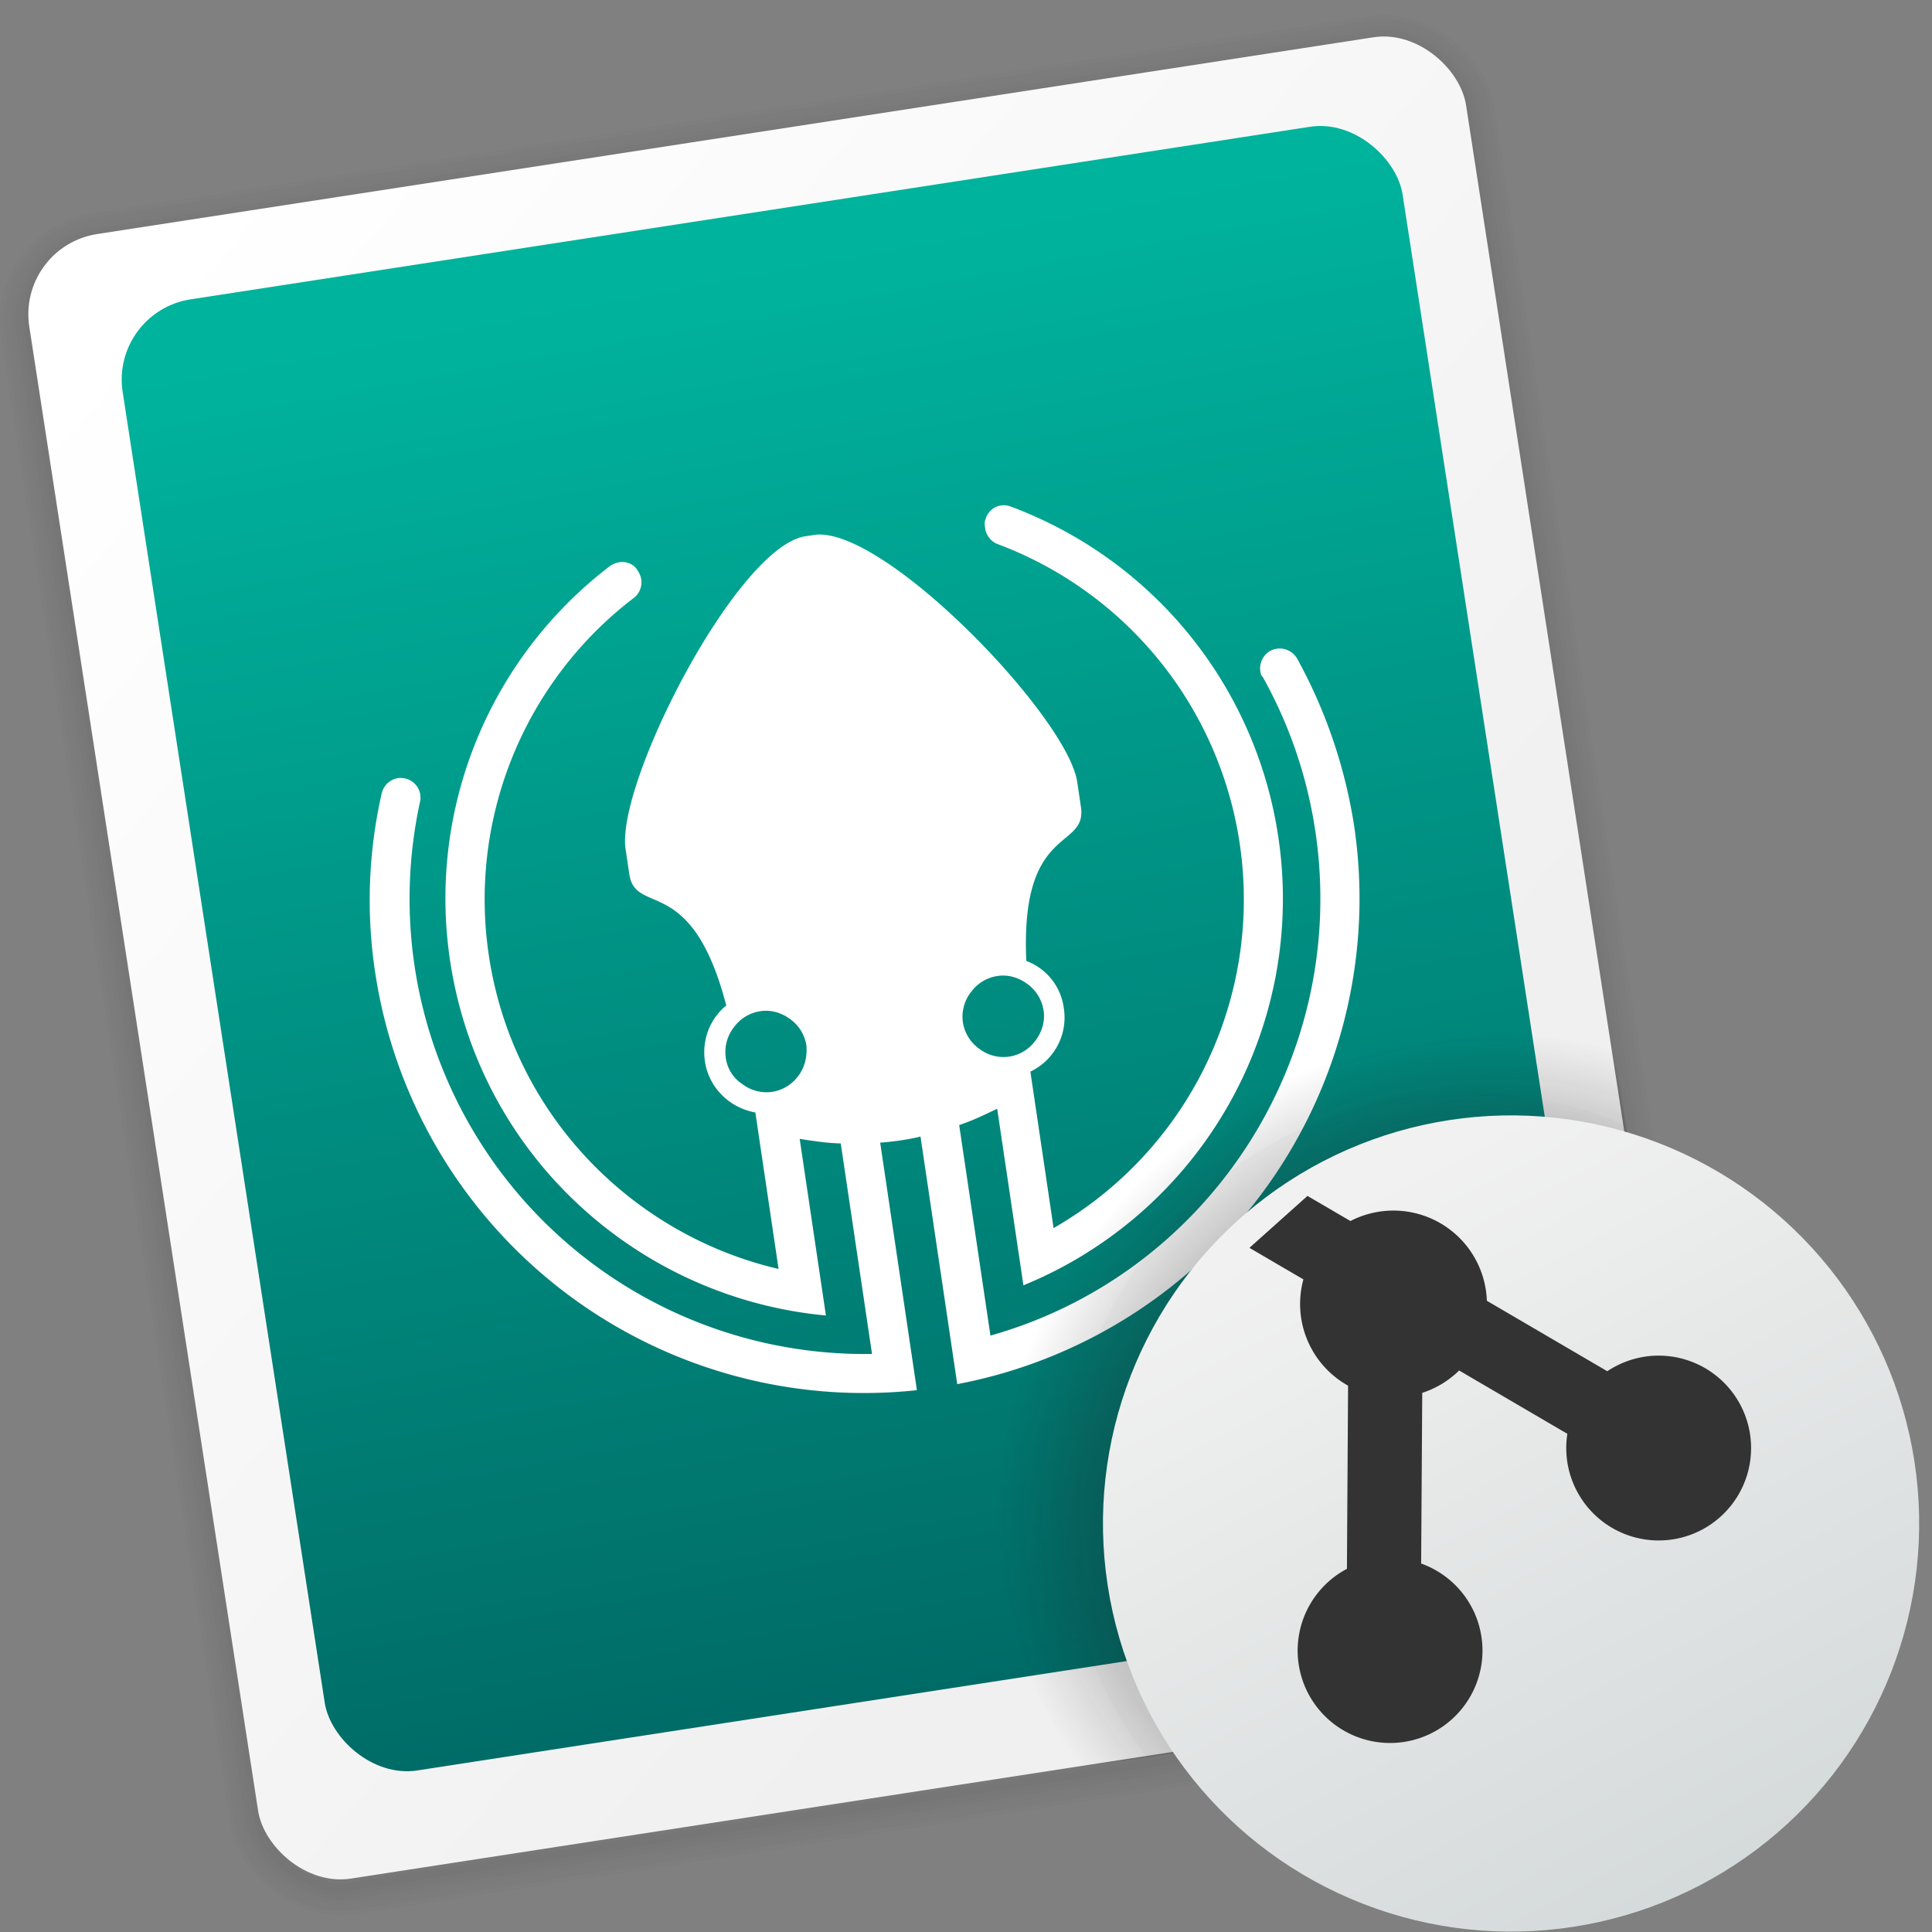 <svg xmlns="http://www.w3.org/2000/svg" xmlns:xlink="http://www.w3.org/1999/xlink" width="128" height="128" viewBox="0 0 33.867 33.867"><rect x="0" y="0" width="33.867" height="33.867" fill="#808080" stroke="none"/><defs><linearGradient id="h"><stop offset="0" stop-color="#006763"/><stop offset="1" stop-color="#00b39d"/></linearGradient><linearGradient id="g"><stop offset="0" stop-color="#fff"/><stop offset="1" stop-color="#f0f0f0"/></linearGradient><linearGradient id="f"><stop offset="0" stop-color="#19191b"/><stop offset="1" stop-color="#19191b" stop-opacity="0"/></linearGradient><linearGradient id="a"><stop offset="0" stop-color="#0068e0"/><stop offset="1" stop-color="#00acf4"/></linearGradient><filter id="b" width="100%" height="100%" x="0%" y="0%"><feColorMatrix in="SourceGraphic" values="0 0 0 0 1 0 0 0 0 1 0 0 0 0 1 0 0 0 1 0"/></filter><clipPath id="c"><path d="M0 0h384v384H0z"/></clipPath><clipPath id="d"><path d="M0 0h384v384H0z"/></clipPath><linearGradient y2="71.02" x2="84.091" y1="117.042" x1="122.341" gradientUnits="userSpaceOnUse" id="l" xlink:href="#e" gradientTransform="matrix(.265 0 0 .265 -73.214 269.229)"/><linearGradient id="e"><stop offset="0" stop-color="#d5dada"/><stop offset="1" stop-color="#f1f1f1"/></linearGradient><radialGradient xlink:href="#f" id="o" cx="-18.078" cy="290.316" fx="-18.078" fy="290.316" r="7.296" gradientTransform="matrix(-.612 -.871 .941 -.65 -258.593 462.13)" gradientUnits="userSpaceOnUse"/><linearGradient xlink:href="#e" id="p" x1="-16.155" y1="296.842" x2="-20.538" y2="284.163" gradientUnits="userSpaceOnUse" gradientTransform="translate(.12 .487)"/><linearGradient xlink:href="#g" id="m" x1="-39.014" y1="265.756" x2="-21.756" y2="285.733" gradientUnits="userSpaceOnUse"/><linearGradient xlink:href="#h" id="n" x1="-27.415" y1="293.269" x2="-28.241" y2="266.701" gradientUnits="userSpaceOnUse"/><filter y="0%" x="0%" height="100%" width="100%" id="i"><feColorMatrix values="0 0 0 0 1 0 0 0 0 1 0 0 0 0 1 0 0 0 1 0" in="SourceGraphic"/></filter><clipPath id="j"><path d="M0 0h384v384H0z"/></clipPath><clipPath id="k"><path d="M0 0h384v384H0z"/></clipPath><linearGradient xlink:href="#e" id="q" gradientUnits="userSpaceOnUse" gradientTransform="matrix(.265 0 0 .265 -114.234 271.806)" x1="122.341" y1="117.042" x2="84.091" y2="71.02"/></defs><g transform="translate(0 -263.133)"><g transform="rotate(-8.765 81.188 -141.781) scale(.987)" opacity=".389" fill="none" stroke="#000" stroke-linecap="round" stroke-linejoin="round" stroke-opacity=".039"><rect width="25.83" height="29.567" x="-61.945" y="253.765" rx="1.442" ry="1.442" stroke-width=".15" paint-order="fill markers stroke"/><rect ry="1.442" rx="1.442" y="253.765" x="-61.945" height="29.567" width="25.83" stroke-width=".3" paint-order="fill markers stroke"/><rect width="25.83" height="29.567" x="-61.945" y="253.765" rx="1.442" ry="1.442" stroke-width=".45" paint-order="fill markers stroke"/><rect ry="1.442" rx="1.442" y="253.765" x="-61.945" height="29.567" width="25.83" stroke-width=".6" paint-order="fill markers stroke"/><rect width="25.83" height="29.567" x="-61.945" y="253.765" rx="1.442" ry="1.442" stroke-width=".85" paint-order="fill markers stroke"/><rect ry="1.442" rx="1.442" y="253.765" x="-61.945" height="29.567" width="25.83" paint-order="fill markers stroke"/></g><rect width="25.483" height="29.169" x="-40.457" y="264.375" rx="1.423" ry="1.423" transform="rotate(-8.764)" fill="url(#m)" stroke-width=".363" stroke-linecap="round" stroke-linejoin="round" stroke-opacity=".148" paint-order="fill markers stroke"/><rect transform="rotate(-8.764)" ry="1.423" rx="1.423" y="265.756" x="-39.014" height="26.092" width="22.702" fill="url(#n)" stroke-width=".363" stroke-linecap="round" stroke-linejoin="round" stroke-opacity=".148" paint-order="fill markers stroke"/><path d="M22.738 274.678a.353.353 0 0 0-.481-.13.357.357 0 0 0-.166.342c.006.043.012.085.045.11.453.813.775 1.719.922 2.709.594 4-1.896 7.766-5.696 8.836l-.548-3.69c.234-.078.45-.182.666-.287l.46 3.096a7.32 7.32 0 0 0 4.468-7.859 7.326 7.326 0 0 0-4.69-5.792.332.332 0 0 0-.443.225c-.022.047-.013.103-.005.16.02.127.107.23.214.271a6.645 6.645 0 0 1 4.247 5.25 6.643 6.643 0 0 1-3.262 6.742l-.407-2.743a1.05 1.05 0 0 0 .586-1.113 1.023 1.023 0 0 0-.657-.827c-.112-2.411 1.07-1.936.957-2.7l-.065-.438c-.168-1.131-3.33-4.433-4.574-4.335l-.226.034c-1.217.267-3.285 4.345-3.117 5.476l.065.439c.111.749 1.093-.033 1.7 2.305-.283.23-.43.598-.374.98.07.467.439.816.884.895l.407 2.743c-2.574-.6-4.666-2.718-5.08-5.503a6.645 6.645 0 0 1 2.54-6.258.345.345 0 0 0 .074-.473c-.061-.121-.2-.173-.326-.154a.388.388 0 0 0-.164.067 7.326 7.326 0 0 0-2.804 6.905c.508 3.421 3.293 5.926 6.59 6.232l-.46-3.096c.237.037.473.074.72.08l.548 3.69a7.98 7.98 0 0 1-7.924-9.675.342.342 0 0 0-.25-.41.397.397 0 0 0-.13-.01.352.352 0 0 0-.292.274 8.428 8.428 0 0 0-.117 3.11 8.664 8.664 0 0 0 9.5 7.346l-.644-4.34c.13-.005.356-.038.356-.038s.226-.034.351-.068l.644 4.34a8.664 8.664 0 0 0 6.957-9.789 8.922 8.922 0 0 0-.999-2.93zm-5.72 5.85a.702.702 0 0 1 .463-.286c.198-.03.38.03.526.138a.702.702 0 0 1 .286.464c.03.197-.03.38-.139.526a.702.702 0 0 1-.463.285.7.7 0 0 1-.526-.138.702.702 0 0 1-.286-.463.702.702 0 0 1 .139-.527zm-3.02 1.459a.702.702 0 0 1-.464.286.7.7 0 0 1-.526-.14.649.649 0 0 1-.286-.462.702.702 0 0 1 .14-.527.702.702 0 0 1 .462-.285c.198-.03.38.03.527.138a.702.702 0 0 1 .285.464c.016.2-.03.38-.138.526z" fill="#fff" stroke-width=".143"/><path d="M26.068 282.286a7.102 7.25 0 0 0-1.416.076 7.102 7.25 0 0 0-5.94 8.267 7.102 7.25 0 0 0 1.376 3.286l8.432-1.3a1.42 1.42 0 0 0 1.19-1.623l-1.257-8.151a7.102 7.25 0 0 0-2.385-.555z" opacity=".097" fill="#343434" fill-opacity=".205" stroke-width="2.697" stroke-linecap="round" stroke-linejoin="round" stroke-opacity=".038" paint-order="fill markers stroke"/><path d="M25.226 279.509a8.97 9.272 0 0 0-1.788.097 8.97 9.272 0 0 0-7.502 10.574 8.97 9.272 0 0 0 1.692 4.143l10.614-1.636a1.747 1.747 0 0 0 1.464-1.997l-1.625-10.54a8.97 9.272 0 0 0-2.855-.641z" fill="url(#o)" stroke-width=".907" stroke-linecap="round" stroke-linejoin="round" stroke-opacity=".038" paint-order="fill markers stroke"/><circle transform="rotate(-8.745)" r="7.154" cy="290.497" cx="-17.886" fill="url(#p)" stroke-width=".711" stroke-linecap="round" stroke-linejoin="round" stroke-opacity=".038" paint-order="fill markers stroke"/><path d="M21.902 285.007l.946.553a1.639 1.639 0 0 0 .783 1.863l-.02 3.211a1.62 1.62 0 1 0 1.301-.093l.019-2.992c.243-.078.465-.213.647-.392l1.897 1.11a1.62 1.62 0 1 0 .7-1.097l-2.111-1.235a1.639 1.639 0 0 0-2.391-1.398l-.754-.44z" fill="#333" stroke-width="7" stroke-linecap="round" stroke-linejoin="bevel" stroke-opacity=".059" paint-order="stroke fill markers"/></g></svg>